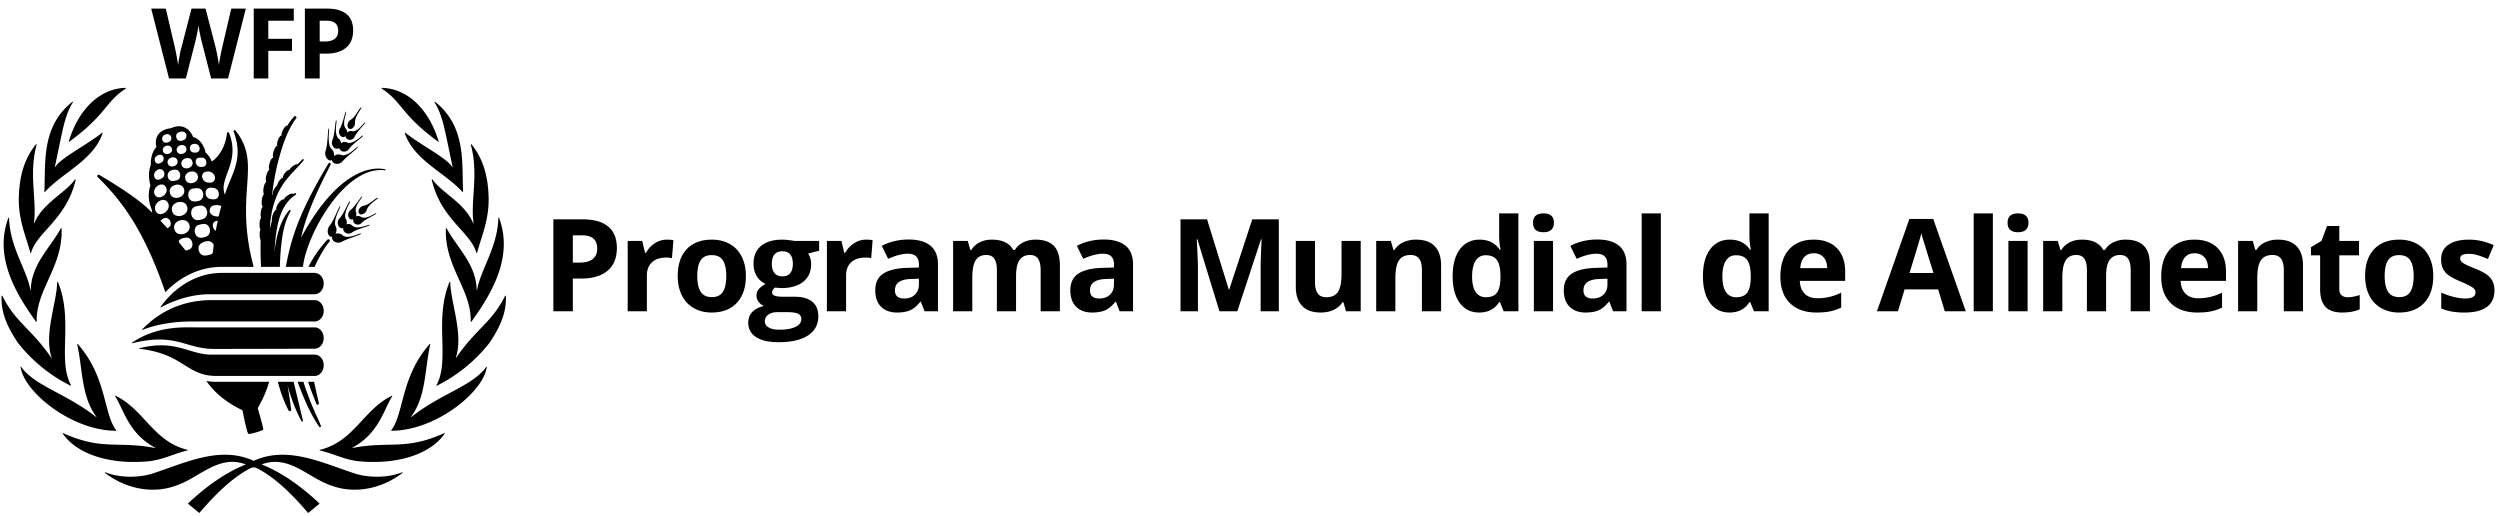 <svg width="281" height="58" xmlns="http://www.w3.org/2000/svg"><path d="M64.388 29.516h.721c.674 0 1.178-.134 1.513-.399.334-.267.502-.655.502-1.163 0-.514-.141-.894-.421-1.138-.28-.245-.72-.368-1.318-.368h-.997v3.068zm4.948-1.641c0 1.113-.348 1.963-1.042 2.552-.695.59-1.684.883-2.966.883h-.94v3.676h-2.191V24.653h3.301c1.253 0 2.206.269 2.859.808.653.54.979 1.345.979 2.414zm5.628-.939c.292 0 .535.021.728.063l-.163 2.022a2.467 2.467 0 0 0-.635-.071c-.689 0-1.225.176-1.609.53-.384.353-.576.849-.576 1.484v4.022h-2.156v-7.902h1.632l.319 1.328h.106c.245-.442.577-.799.993-1.07a2.452 2.452 0 0 1 1.361-.406m3.41 4.084c0 .783.128 1.374.385 1.775.257.4.676.6 1.255.6.575 0 .988-.198 1.24-.596.252-.399.379-.991.379-1.779 0-.781-.128-1.367-.382-1.759-.255-.391-.672-.587-1.251-.587-.575 0-.99.195-1.244.583-.255.389-.382.977-.382 1.763zm5.464 0c0 1.288-.339 2.293-1.018 3.019-.678.726-1.624 1.089-2.835 1.089-.758 0-1.427-.166-2.008-.499a3.315 3.315 0 0 1-1.335-1.431c-.311-.622-.466-1.348-.466-2.178 0-1.29.337-2.294 1.01-3.01.674-.717 1.622-1.074 2.842-1.074.758 0 1.428.165 2.007.494.58.33 1.025.804 1.336 1.421.312.617.467 1.341.467 2.169zm2.917-1.349c0 .429.098.767.293 1.017.195.25.493.375.894.375.406 0 .703-.125.891-.375.188-.25.282-.588.282-1.017 0-.952-.39-1.427-1.173-1.427-.792 0-1.187.475-1.187 1.427zm-.785 6.432c0 .297.142.531.427.7.286.17.685.255 1.199.255.772 0 1.378-.107 1.816-.319.439-.212.657-.502.657-.869 0-.297-.129-.502-.388-.615-.259-.113-.66-.17-1.202-.17h-1.117c-.395 0-.726.094-.993.279-.266.187-.399.433-.399.739zm6.1-9.019v1.096l-1.237.317c.227.354.339.75.339 1.188 0 .848-.295 1.509-.887 1.983-.592.474-1.412.71-2.463.71l-.389-.022-.318-.035c-.221.17-.333.359-.333.566 0 .311.397.466 1.189.466h1.342c.868 0 1.528.187 1.983.559.455.372.683.919.683 1.64 0 .923-.386 1.639-1.157 2.149-.77.509-1.877.763-3.318.763-1.103 0-1.945-.192-2.527-.576-.582-.384-.874-.922-.874-1.616 0-.475.149-.874.446-1.194.297-.32.732-.549 1.307-.686a1.427 1.427 0 0 1-.579-.462 1.105 1.105 0 0 1-.248-.683c0-.301.088-.552.262-.752.175-.201.427-.397.757-.591a2.121 2.121 0 0 1-.987-.862c-.243-.396-.364-.862-.364-1.399 0-.862.281-1.529.842-2.001.561-.471 1.361-.706 2.403-.706.221 0 .484.02.788.06.304.04.499.069.583.088h2.757zm5.284-.148c.292 0 .536.021.729.063l-.163 2.022a2.475 2.475 0 0 0-.636-.071c-.688 0-1.224.176-1.608.53-.384.353-.576.849-.576 1.484v4.022h-2.157v-7.902h1.633l.319 1.328h.106c.245-.442.576-.799.993-1.07.417-.271.87-.406 1.36-.406m5.931 4.389l-.834.029c-.627.018-1.094.131-1.4.338-.306.207-.459.524-.459.948 0 .607.348.912 1.046.912.5 0 .898-.145 1.198-.432.299-.287.449-.669.449-1.145v-.65zm.636 3.661l-.417-1.074h-.057c-.363.457-.736.773-1.12.95-.385.177-.885.266-1.502.266-.759 0-1.356-.217-1.792-.651-.436-.433-.654-1.05-.654-1.852 0-.838.294-1.457.88-1.855.587-.398 1.471-.618 2.654-.66l1.372-.043v-.347c0-.801-.41-1.201-1.23-1.201-.632 0-1.374.19-2.227.572l-.714-1.456c.909-.475 1.918-.714 3.026-.714 1.06 0 1.873.232 2.438.693.566.462.849 1.164.849 2.106v5.266h-1.506zm10.284 0h-2.156V30.37c0-.569-.095-.996-.286-1.282-.191-.285-.492-.427-.902-.427-.55 0-.952.202-1.201.607-.25.405-.375 1.072-.375 2v3.718h-2.156v-7.902h1.647l.29 1.011h.121c.211-.363.517-.647.918-.852.401-.205.86-.307 1.378-.307 1.183 0 1.985.386 2.404 1.159h.191c.212-.368.524-.653.937-.855a3.114 3.114 0 0 1 1.395-.304c.896 0 1.573.229 2.032.688.46.46.69 1.197.69 2.209v5.153h-2.163V30.37c0-.569-.096-.996-.286-1.282-.192-.285-.492-.427-.902-.427-.527 0-.923.188-1.183.565-.262.377-.393.976-.393 1.794v3.966m11.005-3.661l-.834.029c-.627.018-1.094.131-1.399.338-.307.207-.46.524-.46.948 0 .607.348.912 1.046.912.5 0 .899-.145 1.198-.432.3-.287.449-.669.449-1.145v-.65zm.637 3.661l-.417-1.074h-.057c-.363.457-.736.773-1.121.95-.384.177-.885.266-1.502.266-.759 0-1.355-.217-1.792-.651-.436-.433-.653-1.05-.653-1.852 0-.838.293-1.457.88-1.855.586-.398 1.471-.618 2.654-.66l1.371-.043v-.347c0-.801-.41-1.201-1.23-1.201-.631 0-1.374.19-2.226.572l-.714-1.456c.909-.475 1.917-.714 3.025-.714 1.06 0 1.873.232 2.439.693.565.462.848 1.164.848 2.106v5.266h-1.505zm11.219 0l-2.488-8.107h-.063c.089 1.65.134 2.749.134 3.301v4.806h-1.958V24.653h2.983l2.446 7.902h.042l2.594-7.902h2.983v10.333h-2.043v-4.891c0-.23.004-.497.011-.799.007-.301.039-1.102.096-2.403h-.064l-2.665 8.093h-2.008m14.224 0l-.29-1.01h-.112a2.28 2.28 0 0 1-.984.851c-.424.2-.907.301-1.448.301-.929 0-1.629-.249-2.1-.746-.471-.497-.707-1.212-.707-2.146v-5.152h2.157v4.615c0 .571.1.998.303 1.283.203.286.526.428.969.428.603 0 1.039-.201 1.308-.604.268-.404.402-1.072.402-2.004v-3.718h2.156v7.902h-1.654m10.689 0h-2.155V30.37c0-.569-.101-.996-.304-1.282-.203-.285-.526-.427-.968-.427-.604 0-1.039.201-1.308.604-.268.402-.403 1.07-.403 2.003v3.718h-2.156v-7.902h1.647l.29 1.011h.12a2.27 2.27 0 0 1 .993-.866 3.394 3.394 0 0 1 1.439-.293c.919 0 1.616.248 2.092.745s.713 1.215.713 2.152v5.153m5.041-1.576c.55 0 .955-.16 1.211-.48.257-.321.398-.866.421-1.633v-.234c0-.848-.131-1.455-.392-1.823-.262-.368-.687-.551-1.276-.551-.481 0-.854.203-1.121.611-.265.407-.399 1-.399 1.777 0 .777.135 1.361.403 1.75.269.389.653.583 1.153.583zm-.757 1.718c-.928 0-1.658-.361-2.188-1.082-.53-.721-.795-1.72-.795-2.997 0-1.296.27-2.305.809-3.028.54-.724 1.283-1.085 2.23-1.085.994 0 1.753.386 2.277 1.159h.07a8.839 8.839 0 0 1-.162-1.576v-2.531h2.163v10.998h-1.654l-.417-1.025h-.092c-.49.778-1.237 1.167-2.241 1.167zm6.143-.142h2.157v-7.902h-2.157v7.902zm-.092-9.945c0-.702.391-1.053 1.173-1.053.783 0 1.174.351 1.174 1.053 0 .334-.098.595-.293.782-.196.185-.489.278-.881.278-.782 0-1.173-.353-1.173-1.06zm8.363 6.284l-.834.029c-.627.018-1.094.131-1.4.338-.306.207-.46.524-.46.948 0 .607.349.912 1.047.912.499 0 .899-.145 1.198-.432.299-.287.449-.669.449-1.145v-.65zm.636 3.661l-.417-1.074h-.056c-.363.457-.736.773-1.121.95-.384.177-.885.266-1.502.266-.759 0-1.356-.217-1.792-.651-.436-.433-.654-1.05-.654-1.852 0-.838.293-1.457.88-1.855.587-.398 1.472-.618 2.655-.66l1.371-.043v-.347c0-.801-.41-1.201-1.23-1.201-.632 0-1.374.19-2.226.572l-.714-1.456c.909-.475 1.917-.714 3.025-.714 1.06 0 1.873.232 2.439.693.565.462.847 1.164.847 2.106v5.266h-1.505zm3.211.001h2.157V23.988h-2.157zm10.626-1.577c.552 0 .956-.16 1.213-.48.257-.321.397-.866.42-1.633v-.234c0-.848-.131-1.455-.391-1.823-.262-.368-.688-.551-1.277-.551-.48 0-.854.203-1.12.611-.266.407-.399 1-.399 1.777 0 .777.133 1.361.402 1.75s.653.583 1.152.583zm-.755 1.718c-.929 0-1.659-.361-2.189-1.082-.529-.721-.795-1.72-.795-2.997 0-1.296.27-2.305.81-3.028.539-.724 1.283-1.085 2.23-1.085.994 0 1.753.386 2.276 1.159h.071a8.756 8.756 0 0 1-.163-1.576v-2.531h2.163v10.998h-1.654l-.417-1.025h-.092c-.49.778-1.237 1.167-2.24 1.167zm9.473-6.659c-.457 0-.815.146-1.074.435-.259.29-.407.701-.445 1.234h3.025c-.01-.533-.148-.944-.417-1.234-.269-.289-.632-.435-1.089-.435zm.304 6.659c-1.272 0-2.267-.352-2.983-1.054-.716-.702-1.074-1.696-1.074-2.982 0-1.324.331-2.348.993-3.071.663-.724 1.578-1.085 2.746-1.085 1.117 0 1.987.317 2.609.954.622.636.933 1.515.933 2.636v1.046h-5.097c.023.612.205 1.091.545 1.435.339.344.814.516 1.427.516.476 0 .926-.049 1.35-.148.425-.1.867-.257 1.329-.474v1.668c-.377.189-.78.329-1.209.421-.428.092-.951.138-1.569.138zm13.15-4.44a808.049 808.049 0 0 1-1.17-3.78 11.038 11.038 0 0 1-.187-.694c-.155.604-.601 2.095-1.336 4.474h2.693zm1.273 4.298l-.749-2.46h-3.768l-.75 2.46h-2.36l3.647-10.376h2.679l3.661 10.376h-2.36zm3.247.001h2.156V23.988h-2.156zm3.903-.001h2.156v-7.902h-2.156v7.902zm-.092-9.945c0-.702.392-1.053 1.174-1.053.782 0 1.173.351 1.173 1.053 0 .334-.098.595-.293.782-.195.185-.489.278-.88.278-.782 0-1.174-.353-1.174-1.06zm11.073 9.945h-2.157V30.37c0-.569-.094-.996-.286-1.282-.19-.285-.491-.427-.901-.427-.551 0-.952.202-1.201.607-.25.405-.375 1.072-.375 2v3.718h-2.157v-7.902h1.648l.29 1.011h.12c.212-.363.518-.647.919-.852.4-.205.859-.307 1.378-.307 1.183 0 1.984.386 2.403 1.159h.192c.212-.368.523-.653.936-.855a3.115 3.115 0 0 1 1.396-.304c.895 0 1.573.229 2.032.688.46.46.689 1.197.689 2.209v5.153h-2.163V30.37c0-.569-.095-.996-.286-1.282-.191-.285-.491-.427-.901-.427-.528 0-.923.188-1.184.565-.262.377-.392.976-.392 1.794v3.966m9.95-6.517c-.457 0-.816.146-1.075.435-.259.29-.408.701-.446 1.234h3.026c-.009-.533-.149-.944-.417-1.234-.269-.289-.631-.435-1.088-.435zm.303 6.659c-1.272 0-2.266-.352-2.983-1.054-.716-.702-1.074-1.696-1.074-2.982 0-1.324.331-2.348.993-3.071.662-.724 1.577-1.085 2.746-1.085 1.117 0 1.986.317 2.609.954.622.636.933 1.515.933 2.636v1.046h-5.097c.024.612.206 1.091.544 1.435.34.344.816.516 1.428.516.477 0 .927-.049 1.351-.148.424-.1.867-.257 1.329-.474v1.668a5.06 5.06 0 0 1-1.209.421c-.429.092-.952.138-1.57.138zm11.878-.142h-2.156V30.37c0-.569-.101-.996-.304-1.282-.203-.285-.525-.427-.968-.427-.604 0-1.039.201-1.308.604-.268.402-.402 1.07-.402 2.003v3.718h-2.156v-7.902h1.646l.29 1.011h.12a2.27 2.27 0 0 1 .993-.866 3.394 3.394 0 0 1 1.439-.293c.919 0 1.616.248 2.093.745.475.497.713 1.215.713 2.152v5.153m5.021-1.576c.377 0 .829-.083 1.356-.247v1.604c-.537.241-1.196.361-1.978.361-.862 0-1.491-.218-1.884-.654-.393-.436-.591-1.09-.591-1.961v-3.81h-1.032v-.913l1.188-.72.622-1.668h1.379v1.682h2.212v1.619h-2.212v3.81c0 .305.085.532.257.677.172.147.4.22.683.22m4.158-2.39c0 .783.128 1.374.385 1.775.257.4.676.6 1.255.6.575 0 .988-.198 1.24-.596.252-.399.379-.991.379-1.779 0-.781-.128-1.367-.382-1.759-.255-.391-.672-.587-1.251-.587-.575 0-.99.195-1.244.583-.255.389-.382.977-.382 1.763zm5.464 0c0 1.288-.339 2.293-1.018 3.019-.678.726-1.624 1.089-2.835 1.089-.758 0-1.427-.166-2.007-.499a3.318 3.318 0 0 1-1.336-1.431c-.311-.622-.466-1.348-.466-2.178 0-1.29.337-2.294 1.011-3.01.673-.717 1.621-1.074 2.841-1.074.758 0 1.428.165 2.007.494.58.33 1.026.804 1.336 1.421.312.617.467 1.341.467 2.169zm6.877 1.62c0 .81-.282 1.427-.845 1.851-.563.425-1.406.637-2.527.637a7.9 7.9 0 0 1-1.47-.117 5.508 5.508 0 0 1-1.139-.343v-1.781c.401.188.852.346 1.354.473.502.127.944.192 1.325.192.782 0 1.174-.227 1.174-.679a.57.57 0 0 0-.155-.414c-.104-.106-.283-.226-.537-.36a13.656 13.656 0 0 0-1.019-.47c-.607-.255-1.054-.49-1.339-.707a1.99 1.99 0 0 1-.622-.746c-.13-.28-.194-.625-.194-1.035 0-.702.271-1.245.816-1.629.544-.385 1.316-.576 2.315-.576.952 0 1.878.207 2.778.622l-.65 1.555c-.396-.17-.766-.309-1.11-.417a3.466 3.466 0 0 0-1.053-.163c-.636 0-.955.172-.955.516 0 .194.103.361.308.502.205.142.653.351 1.347.629.617.25 1.069.483 1.356.7.288.217.5.466.637.749.137.282.205.619.205 1.011M35.934 4.664h.547c.512 0 .896-.101 1.15-.304.254-.202.382-.497.382-.883 0-.39-.108-.678-.321-.865-.213-.186-.546-.28-1.001-.28h-.757v2.332zm3.759-1.246c0 .845-.263 1.491-.792 1.938-.528.449-1.279.672-2.253.672h-.714v2.793h-1.665V.969h2.507c.953 0 1.677.204 2.173.615.496.41.744 1.021.744 1.834zm-9.536 5.403H28.52V.969h4.501v1.363h-2.864v2.026h2.664v1.359h-2.664v3.104zm-4.525 0h-1.896l-1.063-4.125c-.04-.147-.107-.45-.201-.91a9.632 9.632 0 0 1-.164-.927 12.42 12.42 0 0 1-.162.932c-.086.428-.152.734-.199.916L20.89 8.821h-1.891L16.995.969h1.639l1.005 4.285c.175.792.301 1.478.381 2.058.021-.204.07-.52.147-.948.077-.429.149-.761.218-.996L21.528.969h1.575l1.143 4.399c.051.196.113.498.189.902.075.405.132.752.171 1.042.036-.28.093-.628.172-1.045.079-.417.151-.754.215-1.013l.999-4.285h1.638l-1.998 7.852zM21.56 36.134c-3.051 0-5.01.724-5.544.949-.033.014-.058-.031-.034-.056 3.353-3.485 7.279-3.293 8.223-3.293h11.161c.563 0 1.019.537 1.019 1.201 0 .662-.456 1.199-1.019 1.199H21.56zm2.514 3.085c-3.288 0-4.246-1.868-9.222-.635-.034.009-.057-.038-.028-.058 2.774-1.903 5.791-1.73 7.011-1.73h13.531c.563 0 1.019.537 1.019 1.199s-.456 1.199-1.019 1.199c0 0-8.689.025-11.292.025zm.234 3.037c-3.375 0-3.645-2.49-8.647-3.051-.035-.004-.039-.056-.005-.064 4.11-1.028 5.638.715 8.037.715h11.673c.563 0 1.019.537 1.019 1.2 0 .663-.456 1.2-1.019 1.2H24.308zm-.733-9.183c-2.717 0-4.969 1.185-5.495 1.484-.029.016-.059-.019-.04-.046.44-.649 2.82-3.837 6.91-3.837h10.416c.563 0 1.019.537 1.019 1.2 0 .662-.456 1.199-1.019 1.199H23.575zm14.941-6.625a.756.756 0 0 0-.444-.205.739.739 0 0 0-.362.043c.048-.099.087-.205.103-.33a.85.85 0 0 0-.085-.512c-.335-.736.626-2.209.504-2.275-.115-.064-.661 1.56-1.191 2.216a.917.917 0 0 0-.199.489.906.906 0 0 0 .086.513c.074.132.186.226.317.234a.3.3 0 0 0 .108-.006c-.007.019-.015.04-.018.059a.45.45 0 0 0 .142.388.715.715 0 0 0 .44.207.773.773 0 0 0 .494-.093c.719-.393 2.21-.781 2.178-.919-.028-.138-1.483.715-2.073.191zm1.099-1.074a.63.63 0 0 0-.406-.199.654.654 0 0 0-.268.043c.013-.046.032-.085.036-.131a.72.72 0 0 0-.102-.462c-.364-.677.588-1.956.465-2.019-.123-.064-.646 1.368-1.176 1.934a.683.683 0 0 0-.196.425.758.758 0 0 0 .099.465c.084.123.2.21.338.229a.53.53 0 0 0 .179-.021c-.003.007-.011.018-.008.026a.524.524 0 0 0 .139.398c.1.107.244.181.404.195a.624.624 0 0 0 .434-.117c.619-.447 2.036-.712 1.999-.856-.033-.138-1.391.611-1.937.09zm.963-.993a.547.547 0 0 0-.388-.104.541.541 0 0 0-.197.051c.011-.03.029-.054.039-.083a.693.693 0 0 0-.023-.43c-.231-.665.793-1.648.693-1.728-.099-.074-.764 1.117-1.309 1.536a.644.644 0 0 0-.232.354.641.641 0 0 0 .022.428.434.434 0 0 0 .264.255c.092.029.184.01.271-.027a.378.378 0 0 0-.024.17c.013.136.078.25.187.33a.567.567 0 0 0 .753-.067c.49-.497 1.714-.962 1.664-1.081-.053-.12-1.153.765-1.72.396zm1.896-2.134c-.103-.151-.958.787-1.591.877a.669.669 0 0 0-.36.178.688.688 0 0 0-.22.361.38.38 0 0 0 .055.324.325.325 0 0 0 .299.109.64.64 0 0 0 .365-.181.73.73 0 0 0 .215-.356c.192-.643 1.313-1.214 1.237-1.312zm-17.695 1.27c-.025.093-.21.816-.21.816-.051.029-.272-.019-.33-.024-.423-.04-.8-.407-.637-.845.131-.358.403-.396.748-.412.142-.006.399.028.528.117 0 0-.051.165-.099.348zm-.485 2.182l-.039.247c-.263-.165-.417-.542-.291-.84.097-.226.337-.285.514-.295a49.8 49.8 0 0 0-.184.888zm-.378 2.696c-.033.185-.283.21-.454.261-.496.149-.966.085-1.118-.508-.165-.634.315-.901.83-1.025.28-.066.54-.011.732.226.048.059.105.112.117.168 0 0-.076.704-.107.878zm-1.562-3.122c.384-.092.78-.236 1.074.141.31.396.208 1.031-.291 1.199-.328.111-.725.207-1.005-.061-.367-.351-.342-1.148.222-1.279zm-.375-2.056c.405-.098.822-.247 1.131.149.324.414.216 1.084-.306 1.259-.347.114-.764.215-1.058-.067-.386-.366-.357-1.203.233-1.341zm-.375 4.445c-.105.37-.41.425-.729.502-.21-.257-.774-.909-.784-.986a.218.218 0 0 1 .011-.09c.027-.077.117-.151.182-.194.192-.125.601-.217.821-.172.397.085.604.568.499.94zm-2.005-1.899c-.288-1.024 1.427-1.47 1.693-.466.272 1.032-1.459 1.47-1.693.466zm-.251-2.044c-.295-1.017 1.429-1.464 1.695-.465.272 1.033-1.462 1.472-1.695.465zm-.243-2.009c-.28-.948 1.339-1.368 1.585-.433.255.962-1.364 1.377-1.585.433zm-.165 3.867c-.08.047-.109.072-.135.072l-.771-.838c.009-.024.247-.196.326-.242.641-.356 1.168.662.58 1.008zm-1.461-1.887c-.381-.84 1.004-1.751 1.424-.845.386.834-1 1.761-1.424.845zm1.165-2.66c.438.779-.882 1.648-1.26.81-.336-.722.838-1.565 1.26-.81zm-1.108-1.815c.194-.172.42-.265.651-.154.371.178.38.733.058.954-.147.101-.396.226-.577.181-.397-.101-.473-.68-.132-.981zm.05-1.669c.16-.108.373-.205.557-.13.334.137.323.622.052.816-.124.088-.346.197-.496.157-.339-.085-.422-.634-.113-.843zm.888-2.378c.198-.107.485-.152.664.048a.468.468 0 0 1-.135.734c-.212.106-.498.146-.666-.051a.48.48 0 0 1 .137-.731zm-.159 1.807c-.16-.595.843-.876 1.006-.271.181.587-.845.88-1.006.271zm1.618 1.039c.233.643-.856 1.007-1.069.372-.218-.643.877-1.01 1.069-.372zm.136-3.133c.207-.083.474-.173.705 0 .289.216.227.702-.104.853-.218.099-.496.165-.691-.008-.246-.22-.259-.705.09-.845zm-.192 5.381c-.294.069-.601.186-.845-.066-.312-.322-.222-.885.199-1.039.274-.104.62-.162.843.066.286.293.255.93-.197 1.039zm.006-3.284c-.19-.638.849-.965 1.05-.346.204.635-.872.973-1.05.346zm1.739 1.169c.244.728-.986 1.116-1.212.399-.228-.734 1.011-1.122 1.212-.399zm.066-1.95c.217-.058.447-.037.612.14.252.271.165.734-.207.803-.177.032-.447.019-.583-.101-.247-.218-.236-.731.178-.842zm1.05 1.528c.396 0 .596.582.365.871-.139.175-.439.186-.643.154-.378-.058-.619-.545-.365-.874.155-.199.42-.151.643-.151zm-1.903 2.396c-.244-.837 1.179-1.211 1.396-.38.221.845-1.21 1.217-1.396.38zm.871 1.071c.389-.04.793-.13 1.032.277.249.43.063 1.028-.441 1.129-.33.069-.733.101-.968-.192-.31-.387-.186-1.161.377-1.214zm1.976-1.864c.479.198.641.764.302 1.08-.18.165-.511.133-.734.088-.446-.088-.738-.758-.347-1.076.2-.163.56-.183.779-.092zm.754 2.018c.301.37.189 1.023-.338 1.055-.276.016-.636-.016-.822-.242-.299-.361-.186-1.039.341-1.057.276-.011.633.018.819.244zm2.039-6.664a.12.12 0 0 0-.134-.05c-.063.021-.105.09-.081.151 1.205 3.237-.333 4.831-.977 7.097-.771-1.841 1.785-3.573.468-6.929-.019-.043-.053-.078-.1-.085-.066-.009-.129.018-.139.106-.035.236-.189 2.096-1.698 3.186a3.004 3.004 0 0 0-.704-1.021c-.138-.627-.548-1.488-1.409-1.742-.129-.325-.389-.79-.887-1.04-.469-.234-1.013-.213-1.617.061-.729.085-1.23.37-1.495.845-.25.449-.205.938-.121 1.271-.614.656-.644 1.628-.627 2.009-.365.876-.16 1.899-.045 2.324-.435 1.191-.011 2.346.16 2.729 0 .104.005.202.011.3-1.428-1.562-4.677-3.497-5.918-4.235a.15.15 0 0 0-.182.021.155.155 0 0 0-.007.218c2.768 2.7 5.238 6.032 7.61 12.946 1.185-1.231 3.323-2.849 6.367-2.849h3.562c-2.263-8.428 1.031-11.444-2.037-15.313zm16.836 4.358c-.651-.17-4.808-.906-9.466 7.663.679-3.191 2.745-7.052 3.311-8.173v-.008a.155.155 0 0 0-.042-.192.134.134 0 0 0-.188.035c-3.079 5.133-4.16 8.091-4.798 11.63h1.929c.328-3.412 4.637-11.449 9.23-10.852h.005c.026.006.05-.016.053-.039.01-.03-.008-.059-.034-.064zm-9.262 28.232l-1.042-4.355h-1.774c.281 1.105.682 2.229 1.203 3.215a.158.158 0 0 0 .159.083.165.165 0 0 0 .134-.19c-.121-.922-.265-1.811-.402-2.699.376 1.395.882 2.758 1.565 4.013.018.039.057.057.094.045.05-.011.077-.064.063-.112zm1.793-1.977c-.182-.728-.37-1.621-.533-2.378h-.674c.261.808.616 1.709.931 2.479.032.075.102.112.17.093a.16.16 0 0 0 .106-.194zm.225 2.561l-.005-.01c-.218-.609-.52-1.154-.758-1.738a23.187 23.187 0 0 1-.706-1.758c-.171-.45-.352-.965-.492-1.433h-.65c.184.545.423 1.132.646 1.658.491 1.188 1.057 2.352 1.779 3.393a.103.103 0 0 0 .123.035c.058-.022.084-.088.063-.147zm.974-20.9c-.05-.075-.171-.091-.229-.03a13.332 13.332 0 0 0-2.146 3.069h.703c.352-.826 1.145-2.285 1.653-2.811l.005-.005a.18.18 0 0 0 .014-.223zm-5.354-6.045c.651-1.069 1.617-1.887 2.436-2.875.028-.038.025-.096-.009-.128a.082.082 0 0 0-.118-.003c-.185.199-.38.386-.579.571-.087-.042-.308.043-.53.218-.176.139-.302.293-.347.404-.113-.026-.325.106-.517.351-.158.205-.25.42-.247.553-.121.01-.297.164-.446.409-.097.162-.16.319-.181.449a1.212 1.212 0 0 0-.309.353c-.134.224-.202.449-.182.579-.031.057-.062.11-.089.165l.016-.132c.191-1.513.47-3.011.892-4.456.425-1.441.934-2.894 1.808-4.061l.006-.005a.167.167 0 0 0-.017-.21.137.137 0 0 0-.204-.003 6.693 6.693 0 0 0-.785 1.05c-.099-.053-.309.144-.47.452-.146.278-.199.536-.144.635 0 0-.002.008-.008.005-.104-.045-.299.189-.417.502-.115.295-.137.566-.058.657-.004.005-.004.008-.007.013-.119-.043-.31.226-.428.606-.098.321-.108.6-.037.712.006.005 0 .019-.005.016-.121-.043-.305.234-.412.611-.108.364-.1.686.003.749-.118-.013-.284.263-.37.638-.079.324-.072.603.004.715-.115.034-.244.305-.309.656-.063.343-.031.627.053.718-.108.055-.218.334-.258.68-.039.343.011.624.1.715-.089.1-.176.339-.212.627-.038.273-.014.51.039.643-.097.082-.171.359-.173.691-.008.265.031.491.099.621a1.554 1.554 0 0 0-.089.542c-.005.279.04.518.11.643-.021.981-.008 2.025.045 3.008h2.118c.016-.765.065-1.6.142-2.357.149-1.35.373-2.721 1.046-3.874l.006-.008a.114.114 0 0 0-.013-.127c-.039-.035-.095-.035-.131.008-.916 1.063-1.318 2.506-1.554 3.89-.042.271-.076.544-.107.816.057-1.111.16-2.217.414-3.269.292-1.281.874-2.5 1.984-3.183a.097.097 0 0 0 .039-.112.091.091 0 0 0-.11-.066c-.071.021-.136.058-.204.088-.075-.091-.344-.024-.622.153-.266.173-.442.386-.423.503 0 .005-.013.013-.013.002-.003-.013-.006-.026-.014-.034-.099-.082-.367.104-.592.42-.229.316-.318.646-.221.731.006.002.003.01-.002.01-.118-.048-.315.221-.439.596-.089.262-.11.504-.079.643a14.243 14.243 0 0 0-.244.929c.027-.438.066-.879.129-1.315.187-1.254.565-2.482 1.236-3.528zm6.664-3.498a.752.752 0 0 0-.486-.037.805.805 0 0 0-.326.17.885.885 0 0 0-.018-.345.837.837 0 0 0-.251-.449c-.573-.571-.179-2.291-.313-2.312-.131-.018-.084 1.696-.354 2.498a.92.92 0 0 0-.019.529.889.889 0 0 0 .26.451c.113.099.25.144.378.104a.217.217 0 0 0 .097-.043c0 .022 0 .043.002.064.03.141.129.25.266.314a.722.722 0 0 0 .488.037.792.792 0 0 0 .428-.26c.538-.625 1.803-1.515 1.726-1.634-.076-.117-1.144 1.195-1.878.913zm2.446-2.165c-.082-.117-1.095 1.065-1.785.77a.635.635 0 0 0-.451-.042.703.703 0 0 0-.237.133c-.003-.048 0-.091-.011-.133a.705.705 0 0 0-.253-.398c-.579-.505-.124-2.041-.26-2.057-.14-.016-.137 1.512-.437 2.229a.69.69 0 0 0-.036.468c.042.17.137.311.254.401a.486.486 0 0 0 .395.093.5.5 0 0 0 .159-.082c0 .008-.002.018 0 .026a.534.534 0 0 0 .27.327.643.643 0 0 0 .447.037.626.626 0 0 0 .365-.26c.428-.64 1.661-1.39 1.58-1.512zm.249-1.48c-.09-.093-.817 1.124-1.475.978a.55.55 0 0 0-.399.04.517.517 0 0 0-.168.117c0-.03.008-.059.008-.091a.676.676 0 0 0-.171-.393c-.444-.542.174-1.825.055-1.865-.121-.035-.331 1.315-.698 1.902a.639.639 0 0 0-.095.412.655.655 0 0 0 .168.396c.095.098.21.152.336.144a.377.377 0 0 0 .245-.12c0 .053.01.111.037.167a.44.44 0 0 0 .286.242c.123.04.27.029.401-.035a.589.589 0 0 0 .283-.292c.289-.64 1.274-1.509 1.187-1.602zm-.436-1.69c-.149-.106-.625 1.076-1.189 1.384a.683.683 0 0 0-.275.295.718.718 0 0 0-.079.415c.013.125.071.231.162.284a.32.32 0 0 0 .316-.002.668.668 0 0 0 .28-.298.737.737 0 0 0 .079-.412c-.042-.669.811-1.6.706-1.666zM30.252 42.917h-5.944a6.17 6.17 0 0 1-1.106-.093c.003 0 .003.002.003.002.977 1.451 2.506 2.552 4.058 3.29.238 1.323.538 2.548.645 2.644.111.095 1.632-.343 1.68-.484.044-.14-.622-2.407-.622-2.407.8-1.374 1.047-2.185 1.286-2.952zm14.953 10.169c-1.501.593-3.459.642-5.057.218-3.661-1.14-7.726-3.3-11.628-1.507-3.903-1.793-7.968.367-11.629 1.507-1.598.424-3.556.375-5.057-.218a.038.038 0 0 0-.037.066c2.16 1.671 5.185 2.44 7.91 1.456 2.616-.815 4.828-3.587 7.928-2.404-2.453.959-4.747 2.729-6.519 4.4l1.288 1.057c1.61-1.873 3.42-3.746 5.47-4.886.28-.165.448-.231.646-.242.196.011.364.077.642.242 2.053 1.14 3.863 3.013 5.473 4.886l1.288-1.057c-1.772-1.671-4.066-3.441-6.519-4.4 3.099-1.183 5.312 1.589 7.928 2.404 2.725.984 5.75.215 7.91-1.456.034-.029.005-.082-.037-.066zm-24.129-2.525c-3.826-.927-4.873-4.514-8.072-6.071-.034-.018-.07.022-.05.053 1.008 1.658 1.554 4.198 4.459 5.764.023.012.011.05-.016.042-4.168-.802-5.918.313-10.285-1.661-.037-.016-.076.024-.052.059 1.435 2.083 4.841 3.507 9.508 3.114 1.68-.143 2.897-.85 4.508-1.227.04-.011.04-.065 0-.073zm-8.015-2.2c-1.454-1.905-1.039-5.972-4.322-9.695-.026-.029-.073-.006-.065.031.627 2.742.44 5.857 2.157 8.139.016.024-.008.048-.031.032-3.386-2.665-6.866-3.468-8.414-5.625-.024-.029-.072-.014-.066.024.383 2.792 5.747 7.145 10.713 7.153a.037.037 0 0 0 .028-.059zm-5.082-5.064c-1.56-2.891.303-7.302-1.465-11.588-.019-.045-.087-.034-.087.014-.052 2.34-1.506 5.835-.627 8.473.011.024-.021.037-.034.016-2.239-3.271-4.015-3.954-5.496-6.948-.021-.045-.089-.033-.091.015C.084 35.314.984 36.973 2 38.514a17.38 17.38 0 0 0 5.929 4.836c.034.016.065-.019.05-.053zM6.921 25.691c-.003-.048-.066-.064-.09-.022-1.188 2.224-3.307 3.994-3.375 6.931-.002.029-.034.031-.039.004-.386-2.266-2.31-4.806-2.394-8.088 0-.05-.07-.063-.088-.016-1.583 4.268.692 8.314 3.115 11.657.026.034.078.014.078-.032-.1-3.542 2.971-6.186 2.793-10.434zm1.512-5.522c-1.124 1.56-3.652 2.663-4.575 4.913-.013.032-.052.024-.048-.013.368-2.522-.606-5.45.308-8.8.013-.048-.048-.08-.076-.043-1.381 1.698-1.848 3.688-1.924 5.838-.095 2.641.834 4.567 1.294 6.358.01.043.066.04.076-.003.661-2.348 3.981-3.762 5.021-8.213.012-.047-.048-.077-.076-.037zm3.046-5.245c-1.847 1.448-4.669 2.843-5.275 3.85-.011.021-.042.005-.037-.016l.686-3.287c.306-1.395.572-2.731 1.343-3.98.024-.037-.021-.08-.055-.053-3.517 2.785-3.002 6.812-3.158 10.11-.002.035.04.051.064.027 2.07-2.246 5.445-3.553 6.49-6.606.013-.037-.026-.069-.058-.045zm2.617-5.049c-3.108.099-5.391 2.716-6.369 6.048-.006.019.02.035.036.024 4.28-3.138 4.042-4.483 6.359-5.976.042-.027.023-.096-.026-.096zm35.828 38.813c-4.364 1.974-6.117.859-10.285 1.661-.026.008-.039-.03-.016-.042 2.905-1.566 3.451-4.106 4.459-5.764.021-.031-.016-.071-.05-.053-3.196 1.557-4.243 5.144-8.072 6.071-.04.008-.04.062 0 .073 1.611.377 2.829 1.084 4.509 1.227 4.666.393 8.075-1.031 9.508-3.114.023-.035-.016-.075-.053-.059zm4.726-7.445c-1.547 2.157-5.028 2.96-8.413 5.625-.021.016-.048-.008-.029-.032 1.714-2.282 1.527-5.397 2.154-8.139.008-.037-.039-.06-.065-.031-3.28 3.723-2.868 7.79-4.319 9.695-.019.025-.003.059.028.059 4.966-.008 10.327-4.361 10.71-7.153.006-.038-.042-.053-.066-.024zm2.207-7.964c-.002-.048-.07-.06-.091-.015-1.48 2.994-3.257 3.677-5.493 6.948-.016.021-.045.008-.037-.016.879-2.638-.572-6.133-.627-8.473 0-.048-.068-.059-.087-.014-1.768 4.286.095 8.697-1.461 11.588-.019.034.013.069.046.053a17.38 17.38 0 0 0 5.929-4.836c1.016-1.541 1.916-3.2 1.821-5.235zm-.755-8.779c-.018-.047-.089-.034-.089.016-.084 3.282-2.008 5.822-2.394 8.088-.005.027-.036.025-.036-.004-.068-2.937-2.189-4.707-3.378-6.931-.023-.042-.087-.026-.087.022-.179 4.248 2.89 6.892 2.79 10.434 0 .046.055.066.081.032 2.42-3.343 4.696-7.389 3.113-11.657zm-1.184-2.436c-.076-2.15-.543-4.14-1.923-5.838-.029-.037-.087-.005-.076.043.913 3.35-.061 6.278.31 8.8.004.037-.038.045-.05.013-.924-2.25-3.451-3.353-4.575-4.913-.026-.04-.086-.01-.076.037 1.039 4.451 4.359 5.865 5.021 8.213.01.043.065.046.075.003.46-1.791 1.389-3.717 1.294-6.358zm-6.022-10.626c-.035-.027-.08.016-.056.053.771 1.249 1.037 2.585 1.344 3.98l.685 3.287c.005.021-.026.037-.037.016-.606-1.007-3.425-2.402-5.274-3.85-.03-.024-.072.008-.059.045 1.045 3.053 4.42 4.36 6.49 6.606.024.024.066.008.064-.027-.156-3.298.359-7.325-3.157-10.11zM42.94 9.875c-.049 0-.065.069-.026.096 2.317 1.493 2.079 2.838 6.359 5.976.019.011.042-.005.037-.024-.979-3.332-3.262-5.949-6.37-6.048z" fill-rule="evenodd"/></svg>